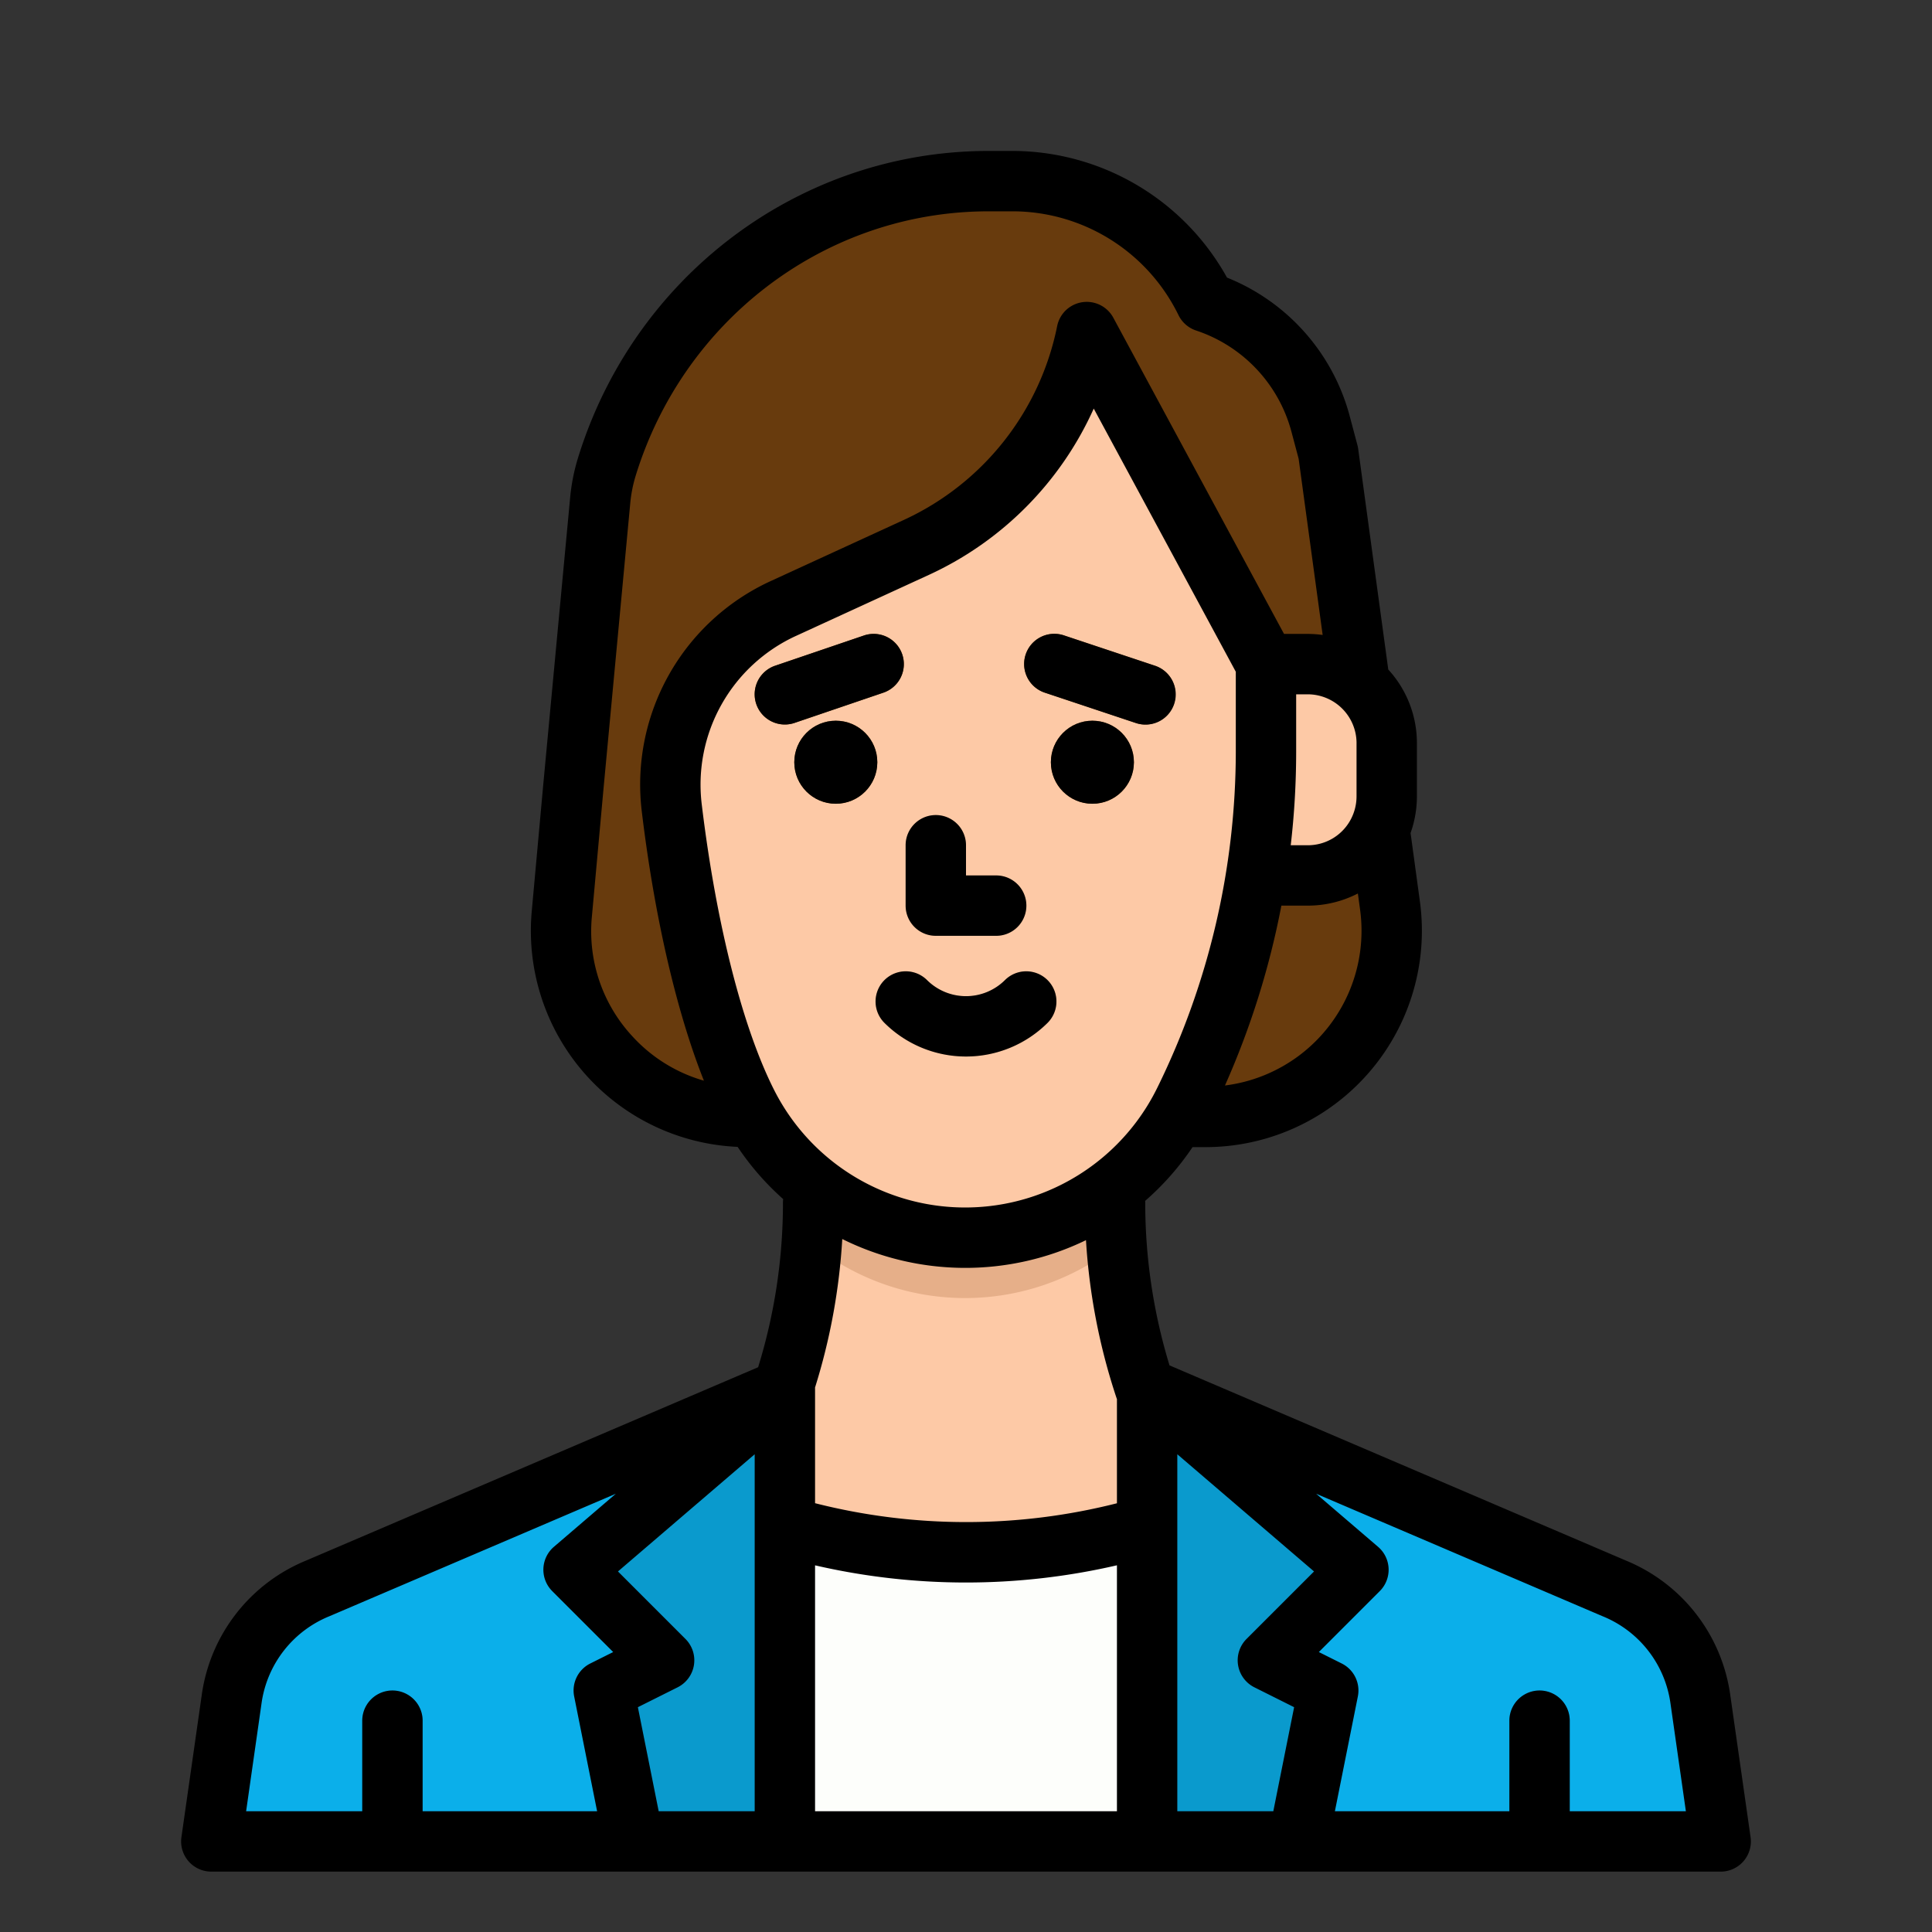 <svg height="512" viewBox="0 0 512 512" width="512" xmlns="http://www.w3.org/2000/svg"><rect x="0" y="0" width="512" height="512" fill="#333333" stroke="none"/><g id="filled_outline" data-name="filled outline"><path d="m304 368 123.807 52.948a37.263 37.263 0 0 1 22.8 29.319l5.393 37.733h-400l5.39-37.733a37.263 37.263 0 0 1 22.8-29.319l123.81-52.948z" fill="#0bafea"/><path d="m215.5 312v23.971a49.5 49.5 0 0 1 -2.539 15.646l-5.461 16.383.5 48h96l-.5-48-5.461-16.383a49.467 49.467 0 0 1 -2.539-15.646v-23.971z" fill="#fdc9a6"/><path d="m295.92 330.03a64.692 64.692 0 0 1 -80.82-.41q.405-5.445.4-10.92v-6.7h80v6.7c0 3.79.14 7.56.42 11.33z" fill="#fdc9a6"/><path d="m295.92 330.03a64.692 64.692 0 0 1 -80.82-.41q.405-5.445.4-10.92v-6.7h80v6.7c0 3.79.14 7.56.42 11.33z" fill="#e6af89"/><path d="m96 488v-32a8 8 0 0 1 16 0v32z" fill="#0a9acd"/><path d="m400 488v-32a8 8 0 0 1 16 0v32z" fill="#0a9acd"/><path d="m313.9 296h12.844a42.994 42.994 0 0 0 42.6-48.8l-17.344-127.2-2.007-7.55a46.9 46.9 0 0 0 -30.493-32.45 56.721 56.721 0 0 0 -51.05-32h-6.338q-1.446 0-2.887.038c-45.527 1.188-84.939 32.08-98.377 75.6a44.286 44.286 0 0 0 -1.775 8.917l-7.073 75.445-3.738 41.113a43 43 0 0 0 42.818 46.887z" fill="#683b0d"/><path d="m255.775 328a64.719 64.719 0 0 1 -57.74-35.485c-9.9-19.545-16.626-50.32-20.006-78.379a51.5 51.5 0 0 1 29.67-52.927l35.233-16.183a80.026 80.026 0 0 0 45.068-57.026l47.5 88v23.218a209.02 209.02 0 0 1 -21.6 92.524l-.094.189a64.719 64.719 0 0 1 -58.031 36.069z" fill="#fdc9a6"/><g fill="#683b0d"><path d="m303.5 192a7.983 7.983 0 0 1 -2.531-.413l-24-8a8 8 0 1 1 5.059-15.178l24 8a8 8 0 0 1 -2.528 15.591z"/><circle cx="289.496" cy="202" r="11"/><path d="m208 192a8 8 0 0 1 -2.579-15.575l23.5-8a8 8 0 1 1 5.157 15.146l-23.5 8a7.994 7.994 0 0 1 -2.578.429z"/><circle cx="221.496" cy="202" r="11"/></g><path d="m256 280a30.533 30.533 0 0 1 -21.657-8.957 8 8 0 0 1 11.314-11.313 14.644 14.644 0 0 0 20.686 0 8 8 0 0 1 11.314 11.313 30.533 30.533 0 0 1 -21.657 8.957z" fill="#e6af89"/><path d="m264 248.014h-16a8 8 0 0 1 -8-8v-16a8 8 0 0 1 16 0v8h8a8 8 0 0 1 0 16z" fill="#e6af89"/><path d="m335.5 176h11.055a20.944 20.944 0 0 1 20.945 20.944v14.112a20.944 20.944 0 0 1 -2.211 9.366 20.944 20.944 0 0 1 -18.738 11.578h-18.551z" fill="#fdc9a6"/><path d="m304 488h-96v-83.506a170.906 170.906 0 0 0 96 0z" fill="#fdfefb"/><path d="m208 368v120h-40l-8-40 16-8-24-24z" fill="#0a9acd"/><path d="m304 368v120h40l8-40-16-8 24-24z" fill="#0a9acd"/><path d="m200.911 362.331-119.864 51.262a45.257 45.257 0 0 0 -27.576 35.543l-5.39 37.733a8 8 0 0 0 7.919 9.131h400a8 8 0 0 0 7.919-9.131l-5.39-37.733a45.254 45.254 0 0 0 -27.576-35.543l-121.022-51.757a147.6 147.6 0 0 1 -6.431-43.136c0-.153-.015-.3-.023-.454a72.556 72.556 0 0 0 12.558-14.246h3.435a57.346 57.346 0 0 0 56.819-65.092l-2.475-18.15a29.1 29.1 0 0 0 1.682-9.7v-14.114a28.832 28.832 0 0 0 -7.591-19.516l-7.978-58.509a7.885 7.885 0 0 0 -.2-.974l-2.006-7.55a54.732 54.732 0 0 0 -32.553-36.829 65.126 65.126 0 0 0 -56.722-33.566h-6.339q-1.55 0-3.094.041c-48.678 1.27-91.2 33.915-105.813 81.232a52.312 52.312 0 0 0 -2.1 10.531l-7.071 75.472-3.108 34.188a57.327 57.327 0 0 0 54.554 62.469 72.558 72.558 0 0 0 12.075 13.841 7.89 7.89 0 0 0 -.058.928 147.584 147.584 0 0 1 -6.581 43.629zm-54.568 59.326 16.157 16.152-6.073 3.036a8 8 0 0 0 -4.267 8.724l6.082 30.431h-46.242v-24a8 8 0 0 0 -16 0v24h-30.776l4.086-28.6a29.26 29.26 0 0 1 18.028-23.1l75.869-32.447-16.414 14.069a8 8 0 0 0 -.45 11.731zm53.657 58.343h-25.441l-5.516-27.577 10.535-5.268a8 8 0 0 0 2.079-12.812l-17.891-17.891 36.234-31.058zm224.661-51.7a29.259 29.259 0 0 1 18.029 23.1l4.086 28.6h-30.776v-24a8 8 0 0 0 -16 0v24h-46.241l6.086-30.431a8 8 0 0 0 -4.267-8.724l-6.073-3.036 16.152-16.152a8 8 0 0 0 -.45-11.731l-16.413-14.068zm-112.661-23.643v-19.263l36.234 31.058-17.891 17.891a8 8 0 0 0 2.079 12.812l10.535 5.268-5.516 27.577h-25.441zm-16 75.343h-80v-65.169a177.871 177.871 0 0 0 80-.01zm0-81.618a162.67 162.67 0 0 1 -80-.02v-30.355c0-.094-.008-.189-.011-.283a163.465 163.465 0 0 0 7.221-39.37 73.3 73.3 0 0 0 64.587.3 163.568 163.568 0 0 0 8.109 41.879c.026.077.066.144.094.22zm63.851-161.6.585 4.285a41.322 41.322 0 0 1 -35.809 46.6 218.277 218.277 0 0 0 14.951-47.667h6.973a28.942 28.942 0 0 0 13.3-3.215zm-.355-39.841v14.112a13.012 13.012 0 0 1 -1.367 5.789 12.875 12.875 0 0 1 -11.578 7.158h-4.493a215.262 215.262 0 0 0 1.438-24.782v-15.218h3.055a12.959 12.959 0 0 1 12.949 12.944zm-191.996 77.595a40.89 40.89 0 0 1 -10.645-31.623l3.106-34.167 7.069-75.449a36.26 36.26 0 0 1 1.454-7.3c12.585-40.754 49.132-68.868 90.941-69.959q1.34-.038 2.682-.038h6.339a49 49 0 0 1 43.854 27.487 8 8 0 0 0 4.671 4.1 38.8 38.8 0 0 1 25.3 26.916l1.879 7.069 6.368 46.7a29.026 29.026 0 0 0 -3.958-.278h-6.282l-45.238-83.794a8 8 0 0 0 -14.885 2.231 72.232 72.232 0 0 1 -40.563 51.325l-35.233 16.183a59.31 59.31 0 0 0 -34.273 61.154c3.359 27.892 9.227 53.139 16.46 71.3a40.935 40.935 0 0 1 -19.046-11.857zm37.671 14.364c-8.406-16.6-15.4-44.2-19.2-75.721a43.36 43.36 0 0 1 25.066-44.7l35.234-16.179a88.321 88.321 0 0 0 43.582-44.02l37.647 69.741v21.2a202.092 202.092 0 0 1 -20.773 88.979l-.093.188a56.72 56.72 0 0 1 -101.463.512z"/><path d="m276.966 183.589 24 8a8 8 0 1 0 5.059-15.178l-24-8a8 8 0 1 0 -5.059 15.178z"/><circle cx="289.496" cy="202" r="11"/><path d="m234.074 183.573a8 8 0 1 0 -5.157-15.146l-23.5 8a8 8 0 1 0 5.158 15.146z"/><circle cx="221.496" cy="202" r="11"/><path d="m234.343 271.029a30.661 30.661 0 0 0 43.314 0 8 8 0 0 0 -11.314-11.313 14.644 14.644 0 0 1 -20.686 0 8 8 0 0 0 -11.314 11.313z"/><path d="m248 248h16a8 8 0 0 0 0-16h-8v-8a8 8 0 0 0 -16 0v16a8 8 0 0 0 8 8z"/></g></svg>